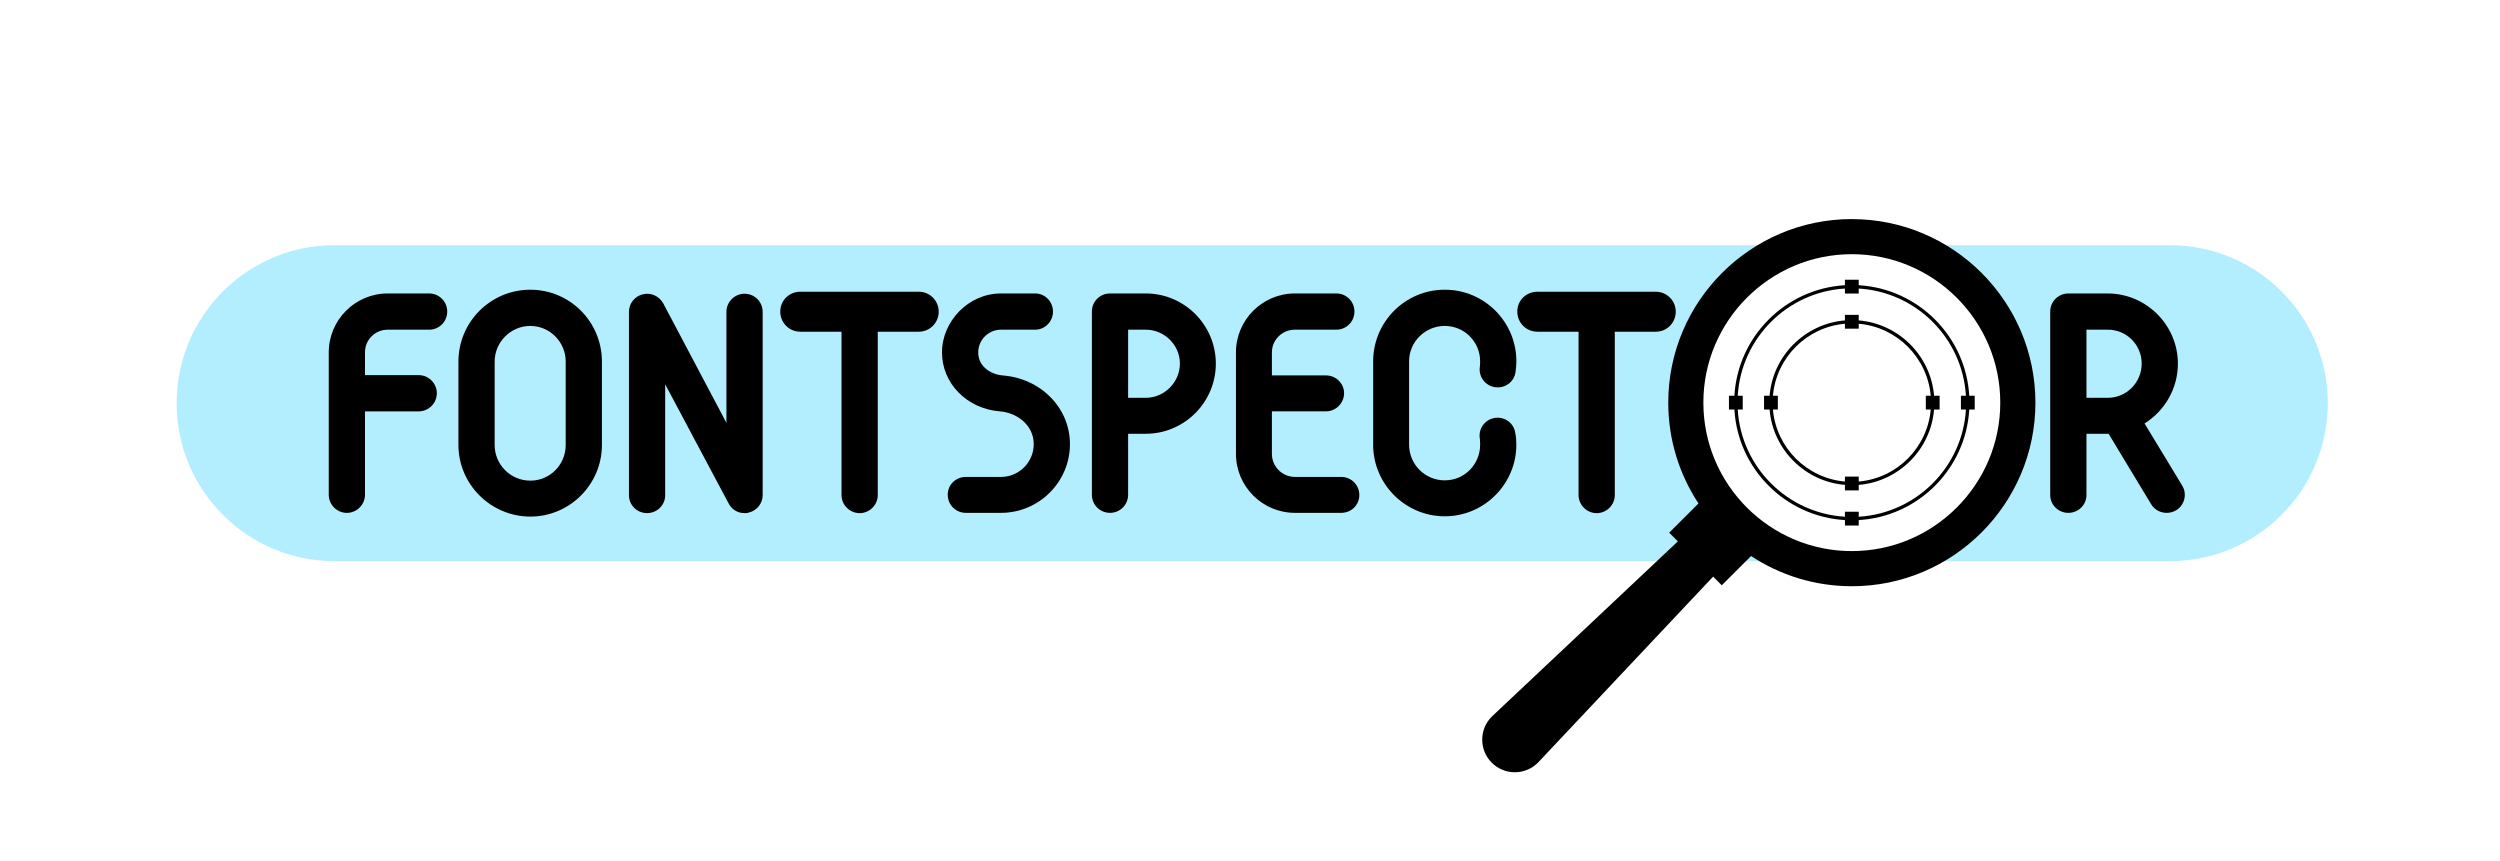 <?xml version="1.0" encoding="UTF-8" standalone="no"?>
<svg
   id="_x32_"
   width="1495.38"
   height="515.11"
   version="1.1"
   viewBox="0 0 1495.38 515.11"
   sodipodi:docname="Fontspector.svg"
   inkscape:version="1.2.2 (b0a8486541, 2022-12-01)"
   xmlns:inkscape="http://www.inkscape.org/namespaces/inkscape"
   xmlns:sodipodi="http://sodipodi.sourceforge.net/DTD/sodipodi-0.dtd"
   xmlns="http://www.w3.org/2000/svg"
   xmlns:svg="http://www.w3.org/2000/svg">
  <sodipodi:namedview
     id="namedview106"
     pagecolor="#ffffff"
     bordercolor="#000000"
     borderopacity="0.25"
     inkscape:showpageshadow="2"
     inkscape:pageopacity="0.0"
     inkscape:pagecheckerboard="0"
     inkscape:deskcolor="#d1d1d1"
     showgrid="false"
     inkscape:zoom="0.5476462"
     inkscape:cx="1097.4239"
     inkscape:cy="-29.215943"
     inkscape:window-width="1920"
     inkscape:window-height="1011"
     inkscape:window-x="0"
     inkscape:window-y="0"
     inkscape:window-maximized="1"
     inkscape:current-layer="_x32_" />
  <!-- Generator: Adobe Illustrator 29.0.1, SVG Export Plug-In . SVG Version: 2.1.0 Build 192)  -->
  <defs
     id="defs73">
    <style
       id="style71">
      .st0 {
        fill: #b3eefe;
      }
    </style>
  </defs>
  <path
     id="path75"
     class="st0"
     d="M 200.141 146.65 C 147.951 146.65 105.641 188.96 105.641 241.15 C 105.641 293.34 147.951 335.65 200.141 335.65 L 1067.324 335.65 C 1030.498 319.92 1004.625 283.345 1004.625 240.84 C 1004.625 198.869 1029.869 162.698 1065.957 146.65 L 200.141 146.65 z M 1149.383 146.65 C 1185.471 162.698 1210.715 198.869 1210.715 240.84 C 1210.715 283.345 1184.835 319.92 1148.01 335.65 L 1297.891 335.65 C 1350.081 335.65 1392.391 293.34 1392.391 241.15 C 1392.391 188.96 1350.081 146.65 1297.891 146.65 L 1149.383 146.65 z " />
  <path
     d="M196.64,210.79c0-19.44,15.82-35.26,35.26-35.26h24.77c6.02,0,10.84,4.82,10.84,10.84s-4.82,10.84-10.84,10.84h-24.77c-7.57,0-13.59,6.02-13.59,13.59v13.59h32.16c6.02,0,10.83,4.99,10.83,10.84s-4.82,10.84-10.83,10.84h-32.16v49.88c0,6.02-4.99,10.84-10.84,10.84s-10.83-4.82-10.83-10.84v-85.14Z"
     id="path77" />
  <path
     d="M360.04,216.29v49.88c0,23.56-19.26,42.83-42.83,42.83s-43-19.26-43-42.83v-49.88c0-23.74,19.26-43,43-43s42.83,19.26,42.83,43ZM338.37,216.29c0-11.7-9.46-21.33-21.16-21.33s-21.33,9.63-21.33,21.33v49.88c0,11.7,9.46,21.33,21.33,21.33s21.16-9.63,21.16-21.33v-49.88Z"
     id="path79" />
  <path
     d="M445.35,175.7c6.02,0,10.84,4.82,10.84,10.84v109.73c0,4.82-3.44,9.12-8.26,10.32-.86.34-1.72.34-2.58.34-3.96,0-7.57-2.06-9.46-5.68l-38.01-71.38v66.39c0,5.85-4.82,10.66-10.84,10.66s-10.84-4.82-10.84-10.66v-109.73c0-4.99,3.44-9.29,8.26-10.49,4.82-1.2,9.8,1.03,12.21,5.33l37.84,71.55v-66.39c0-6.02,4.99-10.84,10.83-10.84Z"
     id="path81" />
  <path
     d="M561.5,186.37c0,6.71-5.33,12.04-11.87,12.04h-24.6v97.69c0,6.02-4.99,10.84-10.84,10.84s-10.84-4.82-10.84-10.84v-97.69h-24.6c-6.71,0-12.04-5.33-12.04-12.04s5.33-11.87,12.04-11.87h70.86c6.54,0,11.87,5.33,11.87,11.87Z"
     id="path83" />
  <path
     d="M639.99,265.66c0,22.7-18.58,41.11-41.28,41.11h-20.98c-6.02,0-10.84-4.82-10.84-10.84s4.82-10.66,10.84-10.66h20.98c10.84,0,19.61-8.77,19.61-19.61,0-11.7-10.49-18.92-20.3-19.61-19.61-1.55-34.57-16.68-34.57-35.26s15.82-35.26,35.26-35.26h20.47c5.85,0,10.66,4.82,10.66,10.84s-4.82,10.84-10.66,10.84h-20.47c-7.4,0-13.59,6.02-13.59,13.59,0,8.26,7.22,13.07,14.45,13.76,23.05,1.72,40.42,19.44,40.42,41.11Z"
     id="path85" />
  <path
     d="M663.95,306.76c-6.02,0-10.84-4.82-10.84-10.84v-109.56c0-6.02,4.82-10.84,10.84-10.84h21.33c23.22,0,41.97,18.92,41.97,41.97s-18.75,41.97-41.97,41.97h-10.49v36.46c0,6.02-4.82,10.84-10.84,10.84ZM674.79,237.96h10.49c11.18,0,20.47-9.29,20.47-20.47s-9.29-20.3-20.47-20.3h-10.49v40.76Z"
     id="path87" />
  <path
     d="M739.29,271.5v-60.72c0-19.44,15.82-35.26,35.26-35.26h24.77c6.02,0,10.84,4.82,10.84,10.84s-4.82,10.84-10.84,10.84h-24.77c-7.57,0-13.76,6.02-13.76,13.59v13.76h32.34c6.02,0,10.84,4.82,10.84,10.66s-4.82,10.84-10.84,10.84h-32.34v25.46c0,7.57,6.19,13.76,13.76,13.76h27.69c6.02,0,10.84,4.82,10.84,10.84s-4.82,10.66-10.84,10.66h-27.69c-19.44,0-35.26-15.82-35.26-35.26Z"
     id="path89" />
  <path
     d="M821.36,266v-49.88c0-23.56,19.09-42.83,42.83-42.83s42.83,19.26,42.83,42.83c0,2.06-.17,4.3-.52,6.54-.86,5.85-6.36,9.8-12.21,8.94-6.02-.86-9.98-6.36-9.12-12.21.17-1.2.17-2.24.17-3.27,0-11.7-9.46-21.16-21.16-21.16s-21.33,9.46-21.33,21.16v49.88c0,11.7,9.46,21.33,21.33,21.33s21.16-9.63,21.16-21.33c0-1.2,0-2.41-.17-3.61-1.03-5.85,2.92-11.35,8.77-12.38,5.85-1.03,11.52,2.92,12.38,8.77.52,2.41.69,4.82.69,7.22,0,23.56-19.26,42.83-42.83,42.83s-42.83-19.26-42.83-42.83Z"
     id="path91" />
  <path
     d="M1002.36,186.37c0,6.71-5.33,12.04-11.87,12.04h-24.6v97.69c0,6.02-4.99,10.84-10.84,10.84s-10.84-4.82-10.84-10.84v-97.69h-24.6c-6.71,0-12.04-5.33-12.04-12.04s5.33-11.87,12.04-11.87h70.86c6.54,0,11.87,5.33,11.87,11.87Z"
     id="path93" />
  <path
     d="M1301.69,305.22c-1.72,1.03-3.78,1.55-5.68,1.55-3.61,0-7.22-1.72-9.29-5.16l-25.46-42.14h-13.24v36.64c0,5.85-4.82,10.66-10.84,10.66s-10.84-4.82-10.84-10.66v-109.73c0-6.02,4.82-10.84,10.84-10.84h23.56c23.05,0,41.97,18.92,41.97,41.97,0,15.14-8.08,28.38-19.95,35.78l22.53,37.15c3.1,5.16,1.38,11.7-3.61,14.79ZM1248.02,237.96h12.73c11.18,0,20.3-9.12,20.3-20.47s-9.12-20.3-20.3-20.3h-12.73v40.76Z"
     id="path95" />
  <g
     id="g101">
    <path
       d="M1111.8,191.65v-3.31h-8.25v3.31c-23.94,1.99-43.08,21.13-45.07,45.07h-3.31v8.25h3.31c1.99,23.94,21.13,43.08,45.07,45.07v3.31h8.25v-3.31c23.94-1.99,43.08-21.13,45.07-45.07h3.31v-8.25h-3.31c-1.99-23.94-21.13-43.08-45.07-45.07ZM1111.8,288.03v-2.93h-8.25v2.93c-22.84-1.98-41.08-20.23-43.06-43.06h2.93v-8.25h-2.93c1.98-22.84,20.22-41.08,43.06-43.06v2.93h8.25v-2.93c22.84,1.98,41.08,20.22,43.06,43.06h-2.93v8.25h2.93c-1.98,22.84-20.22,41.08-43.06,43.06Z"
       id="path97" />
    <path
       d="M1181.18,236.72h-3.26c-2.06-35.53-30.6-64.06-66.12-66.12v-3.26h-8.25v3.26c-35.53,2.06-64.06,30.6-66.12,66.12h-3.26v8.25h3.26c2.06,35.53,30.6,64.06,66.12,66.12v3.26h8.25v-3.26c35.53-2.06,64.06-30.6,66.12-66.12h3.26v-8.25ZM1111.8,309.08v-2.99h-8.25v2.99c-34.42-2.06-62.06-29.69-64.12-64.12h2.99v-8.25h-2.99c2.06-34.42,29.69-62.06,64.12-64.12v2.99h8.25v-2.99c34.42,2.06,62.06,29.69,64.12,64.12h-2.99v8.25h2.99c-2.06,34.42-29.69,62.06-64.12,64.12Z"
       id="path99" />
  </g>
  <path
     d="M1107.67,131.04c-60.55,0-109.8,49.26-109.8,109.8,0,22.25,6.66,42.97,18.08,60.29l-17.51,17.51,5.18,5.18-111.31,104.82c-7.62,7.62-7.62,19.96,0,27.58s19.96,7.62,27.58,0l104.82-111.31,5.18,5.18,17.51-17.51c17.32,11.42,38.04,18.08,60.29,18.08,60.55,0,109.8-49.26,109.8-109.8s-49.26-109.8-109.8-109.8ZM1107.67,329.64c-48.97,0-88.8-39.84-88.8-88.8s39.84-88.8,88.8-88.8,88.8,39.84,88.8,88.8-39.84,88.8-88.8,88.8Z"
     id="path103" />
</svg>

